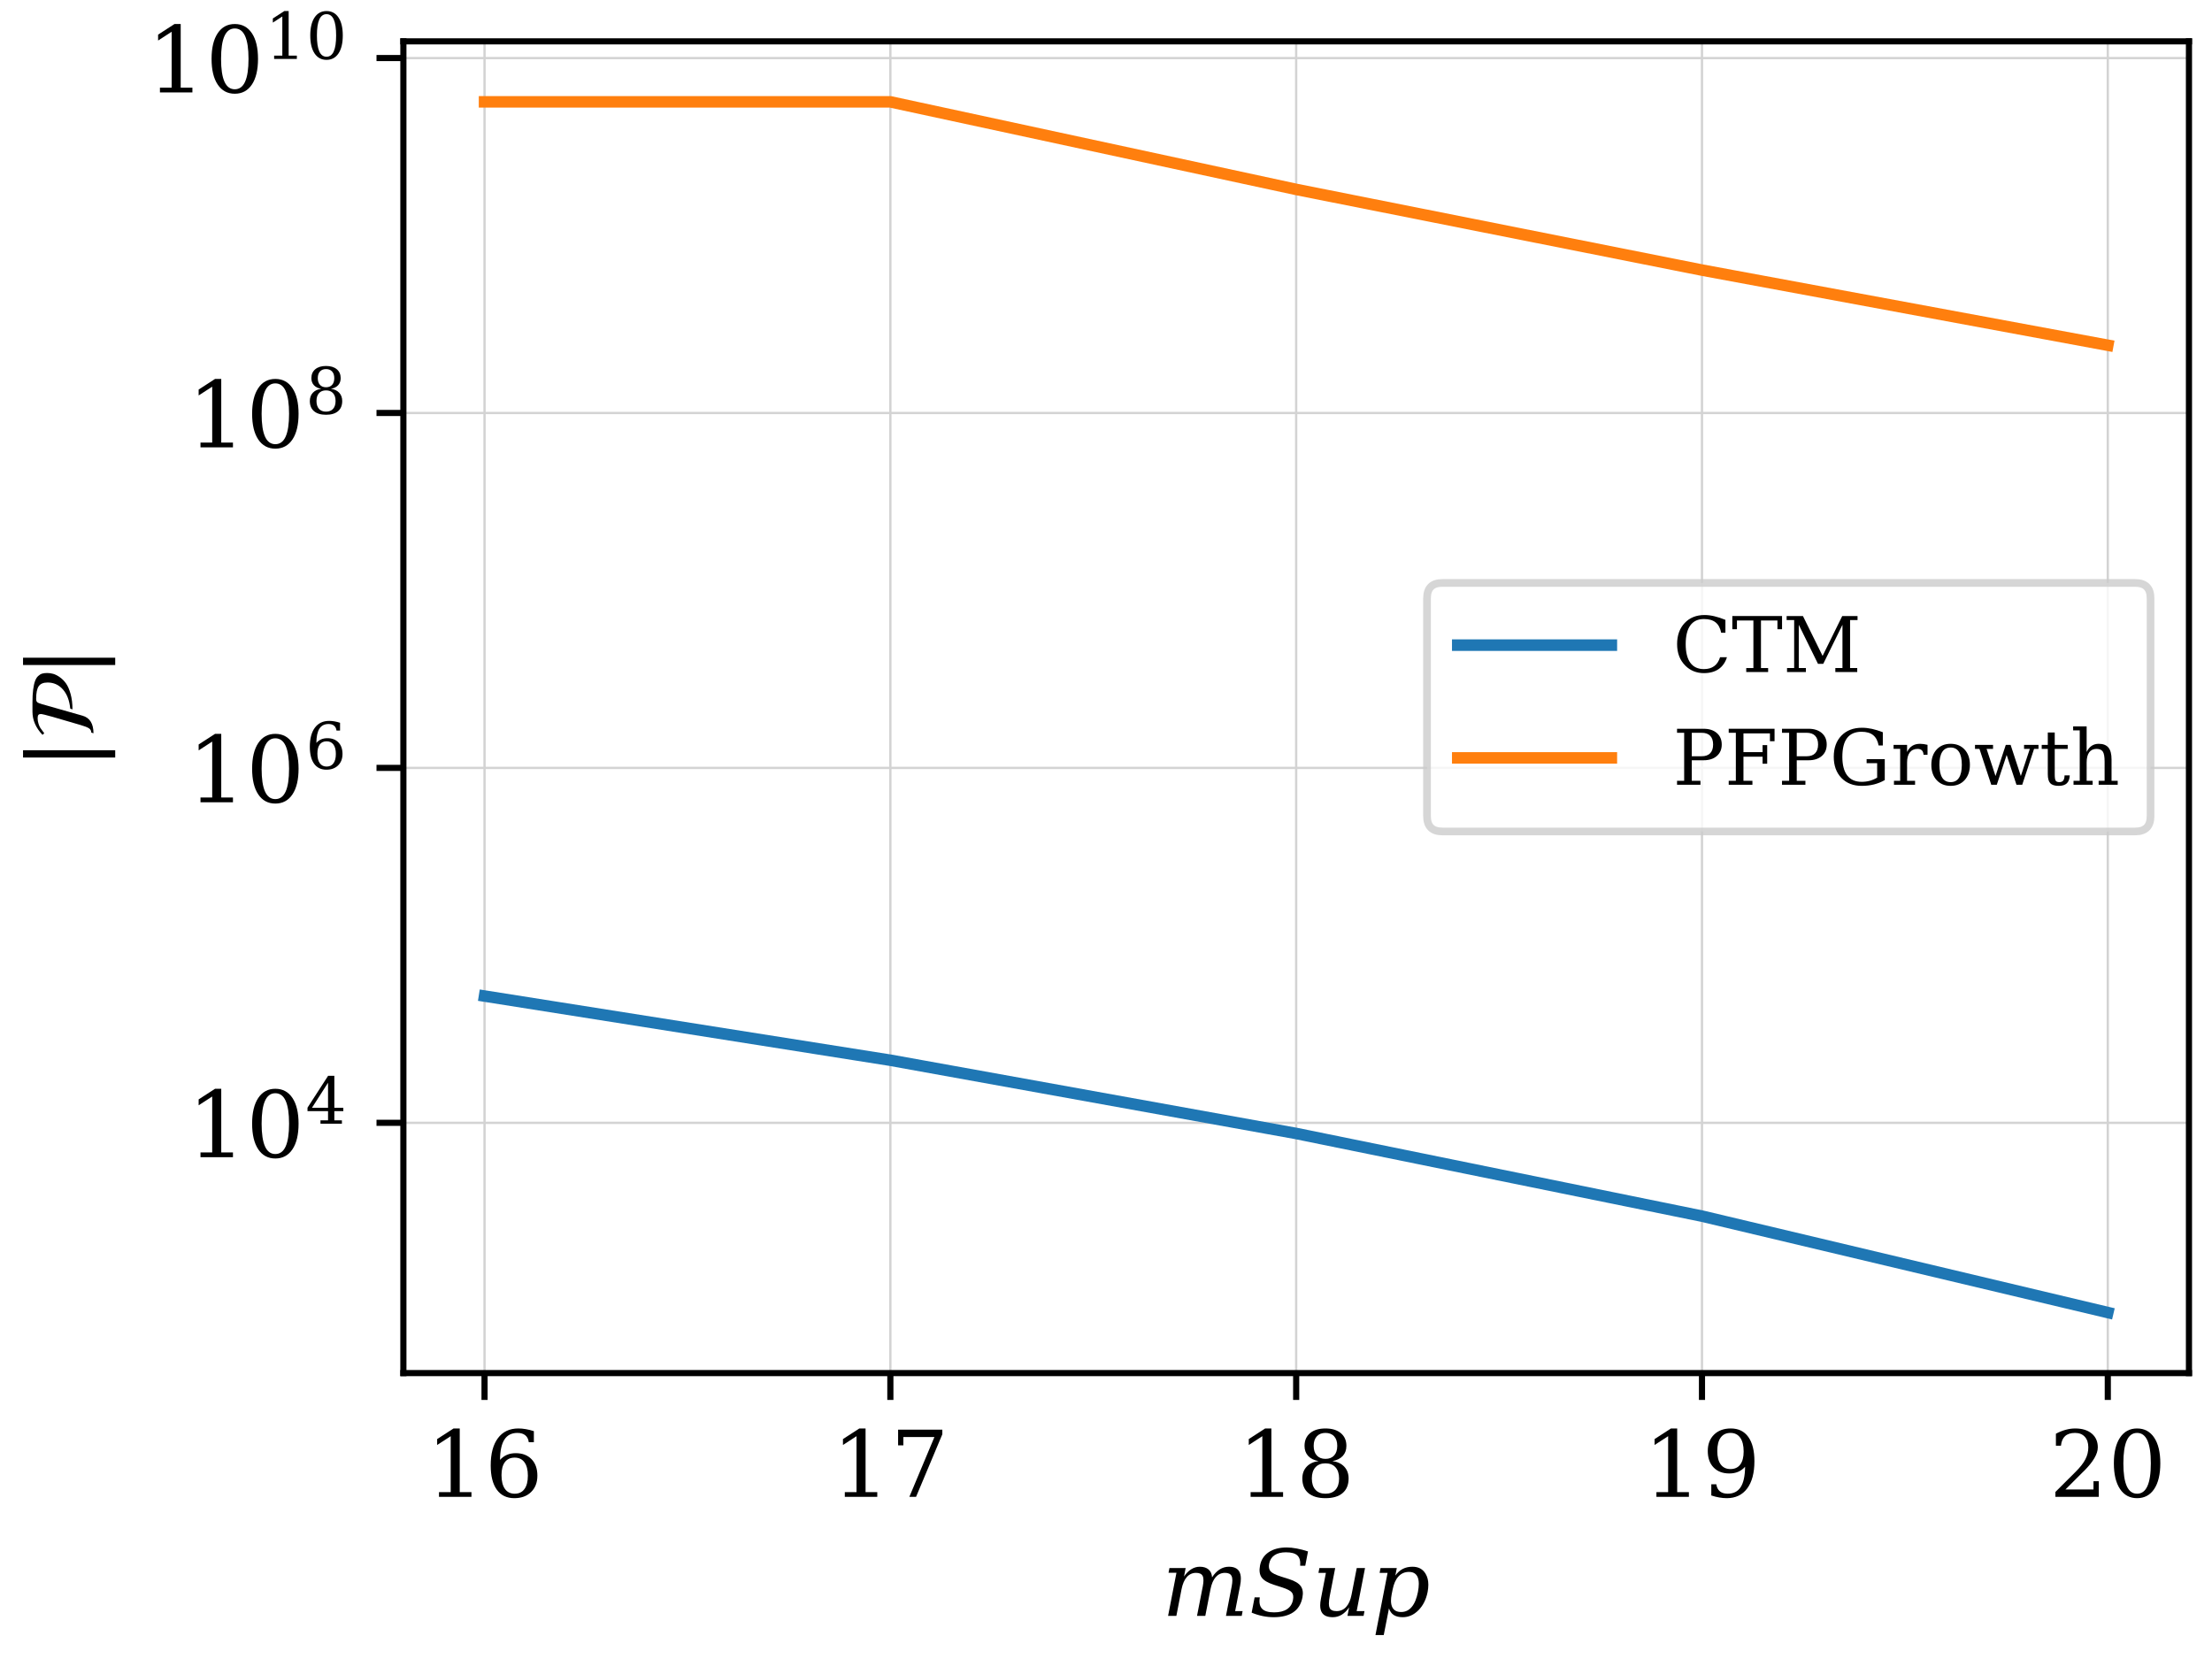 <?xml version="1.0" encoding="utf-8" standalone="no"?>
<!DOCTYPE svg PUBLIC "-//W3C//DTD SVG 1.1//EN"
  "http://www.w3.org/Graphics/SVG/1.1/DTD/svg11.dtd">
<!-- Created with matplotlib (https://matplotlib.org/) -->
<svg height="216pt" version="1.1" viewBox="0 0 288 216" width="288pt" xmlns="http://www.w3.org/2000/svg" xmlns:xlink="http://www.w3.org/1999/xlink">
 <defs>
  <style type="text/css">*{stroke-linecap:butt;stroke-linejoin:round;}</style>
 </defs>
 <g id="figure_1">
  <g id="patch_1">
   <path d="M 0 216 
L 288 216 
L 288 0 
L 0 0 
z
" style="fill:#ffffff;"/>
  </g>
  <g id="axes_1">
   <g id="patch_2">
    <path d="M 52.52 178.772 
L 285 178.772 
L 285 5.381 
L 52.52 5.381 
z
" style="fill:#ffffff;"/>
   </g>
   <g id="matplotlib.axis_1">
    <g id="xtick_1">
     <g id="line2d_1">
      <path clip-path="url(#p55ea761ba1)" d="M 63.087 178.772 
L 63.087 5.381 
" style="fill:none;stroke:#d3d3d3;stroke-linecap:square;stroke-width:0.3;"/>
     </g>
     <g id="line2d_2">
      <defs>
       <path d="M 0 0 
L 0 3.5 
" id="m7a15b5b8c0" style="stroke:#000000;stroke-width:0.8;"/>
      </defs>
      <g>
       <use style="stroke:#000000;stroke-width:0.8;" x="63.087" xlink:href="#m7a15b5b8c0" y="178.772"/>
      </g>
     </g>
     <g id="text_1">
      <!-- 16 -->
      <g transform="translate(55.452 194.89)scale(0.12 -0.12)">
       <defs>
        <path d="M 14.203 0 
L 14.203 5.172 
L 26.906 5.172 
L 26.906 65.828 
L 12.203 56.297 
L 12.203 62.703 
L 29.984 74.219 
L 36.719 74.219 
L 36.719 5.172 
L 49.422 5.172 
L 49.422 0 
z
" id="DejaVuSerif-49"/>
        <path d="M 32.719 3.422 
Q 39.594 3.422 43.297 8.469 
Q 47.016 13.531 47.016 23 
Q 47.016 32.469 43.297 37.516 
Q 39.594 42.578 32.719 42.578 
Q 25.734 42.578 22.062 37.688 
Q 18.406 32.812 18.406 23.578 
Q 18.406 13.875 22.109 8.641 
Q 25.828 3.422 32.719 3.422 
z
M 16.797 40.141 
Q 20.125 43.797 24.312 45.594 
Q 28.516 47.406 33.797 47.406 
Q 44.672 47.406 51 40.859 
Q 57.328 34.328 57.328 23 
Q 57.328 11.922 50.516 5.25 
Q 43.703 -1.422 32.328 -1.422 
Q 19.969 -1.422 13.328 7.781 
Q 6.688 17 6.688 34.078 
Q 6.688 53.219 14.547 63.719 
Q 22.406 74.219 36.719 74.219 
Q 40.578 74.219 44.828 73.484 
Q 49.078 72.75 53.516 71.297 
L 53.516 59.281 
L 48 59.281 
Q 47.406 64.203 44.234 66.797 
Q 41.062 69.391 35.688 69.391 
Q 26.219 69.391 21.578 62.203 
Q 16.938 55.031 16.797 40.141 
z
" id="DejaVuSerif-54"/>
       </defs>
       <use xlink:href="#DejaVuSerif-49"/>
       <use x="63.623" xlink:href="#DejaVuSerif-54"/>
      </g>
     </g>
    </g>
    <g id="xtick_2">
     <g id="line2d_3">
      <path clip-path="url(#p55ea761ba1)" d="M 115.924 178.772 
L 115.924 5.381 
" style="fill:none;stroke:#d3d3d3;stroke-linecap:square;stroke-width:0.3;"/>
     </g>
     <g id="line2d_4">
      <g>
       <use style="stroke:#000000;stroke-width:0.8;" x="115.924" xlink:href="#m7a15b5b8c0" y="178.772"/>
      </g>
     </g>
     <g id="text_2">
      <!-- 17 -->
      <g transform="translate(108.289 194.89)scale(0.12 -0.12)">
       <defs>
        <path d="M 56.391 67.922 
L 27.875 0 
L 20.609 0 
L 47.797 64.891 
L 14.109 64.891 
L 14.109 55.906 
L 8.406 55.906 
L 8.406 72.906 
L 56.391 72.906 
z
" id="DejaVuSerif-55"/>
       </defs>
       <use xlink:href="#DejaVuSerif-49"/>
       <use x="63.623" xlink:href="#DejaVuSerif-55"/>
      </g>
     </g>
    </g>
    <g id="xtick_3">
     <g id="line2d_5">
      <path clip-path="url(#p55ea761ba1)" d="M 168.76 178.772 
L 168.76 5.381 
" style="fill:none;stroke:#d3d3d3;stroke-linecap:square;stroke-width:0.3;"/>
     </g>
     <g id="line2d_6">
      <g>
       <use style="stroke:#000000;stroke-width:0.8;" x="168.76" xlink:href="#m7a15b5b8c0" y="178.772"/>
      </g>
     </g>
     <g id="text_3">
      <!-- 18 -->
      <g transform="translate(161.125 194.89)scale(0.12 -0.12)">
       <defs>
        <path d="M 46.578 19.922 
Q 46.578 27.734 42.688 32.047 
Q 38.812 36.375 31.781 36.375 
Q 24.75 36.375 20.875 32.047 
Q 17 27.734 17 19.922 
Q 17 12.062 20.875 7.734 
Q 24.75 3.422 31.781 3.422 
Q 38.812 3.422 42.688 7.734 
Q 46.578 12.062 46.578 19.922 
z
M 44.578 55.328 
Q 44.578 61.969 41.203 65.672 
Q 37.844 69.391 31.781 69.391 
Q 25.781 69.391 22.391 65.672 
Q 19 61.969 19 55.328 
Q 19 48.641 22.391 44.922 
Q 25.781 41.219 31.781 41.219 
Q 37.844 41.219 41.203 44.922 
Q 44.578 48.641 44.578 55.328 
z
M 39.312 38.812 
Q 47.609 37.703 52.25 32.688 
Q 56.891 27.688 56.891 19.922 
Q 56.891 9.672 50.391 4.125 
Q 43.891 -1.422 31.781 -1.422 
Q 19.734 -1.422 13.203 4.125 
Q 6.688 9.672 6.688 19.922 
Q 6.688 27.688 11.328 32.688 
Q 15.969 37.703 24.312 38.812 
Q 16.938 40.141 13 44.406 
Q 9.078 48.688 9.078 55.328 
Q 9.078 64.109 15.125 69.156 
Q 21.188 74.219 31.781 74.219 
Q 42.391 74.219 48.438 69.156 
Q 54.5 64.109 54.5 55.328 
Q 54.5 48.688 50.562 44.406 
Q 46.625 40.141 39.312 38.812 
z
" id="DejaVuSerif-56"/>
       </defs>
       <use xlink:href="#DejaVuSerif-49"/>
       <use x="63.623" xlink:href="#DejaVuSerif-56"/>
      </g>
     </g>
    </g>
    <g id="xtick_4">
     <g id="line2d_7">
      <path clip-path="url(#p55ea761ba1)" d="M 221.596 178.772 
L 221.596 5.381 
" style="fill:none;stroke:#d3d3d3;stroke-linecap:square;stroke-width:0.3;"/>
     </g>
     <g id="line2d_8">
      <g>
       <use style="stroke:#000000;stroke-width:0.8;" x="221.596" xlink:href="#m7a15b5b8c0" y="178.772"/>
      </g>
     </g>
     <g id="text_4">
      <!-- 19 -->
      <g transform="translate(213.961 194.89)scale(0.12 -0.12)">
       <defs>
        <path d="M 46.781 32.672 
Q 43.5 29 39.25 27.188 
Q 35.016 25.391 29.688 25.391 
Q 18.844 25.391 12.562 31.938 
Q 6.297 38.484 6.297 49.812 
Q 6.297 60.891 13.109 67.547 
Q 19.922 74.219 31.297 74.219 
Q 43.656 74.219 50.266 65.016 
Q 56.891 55.812 56.891 38.719 
Q 56.891 19.578 49.016 9.078 
Q 41.156 -1.422 26.906 -1.422 
Q 23.047 -1.422 18.797 -0.688 
Q 14.547 0.047 10.109 1.516 
L 10.109 13.625 
L 15.578 13.625 
Q 16.219 8.688 19.391 6.047 
Q 22.562 3.422 27.875 3.422 
Q 37.359 3.422 41.984 10.562 
Q 46.625 17.719 46.781 32.672 
z
M 30.906 69.391 
Q 23.969 69.391 20.281 64.328 
Q 16.609 59.281 16.609 49.812 
Q 16.609 40.328 20.281 35.25 
Q 23.969 30.172 30.906 30.172 
Q 37.844 30.172 41.531 35.078 
Q 45.219 39.984 45.219 49.219 
Q 45.219 58.938 41.5 64.156 
Q 37.797 69.391 30.906 69.391 
z
" id="DejaVuSerif-57"/>
       </defs>
       <use xlink:href="#DejaVuSerif-49"/>
       <use x="63.623" xlink:href="#DejaVuSerif-57"/>
      </g>
     </g>
    </g>
    <g id="xtick_5">
     <g id="line2d_9">
      <path clip-path="url(#p55ea761ba1)" d="M 274.433 178.772 
L 274.433 5.381 
" style="fill:none;stroke:#d3d3d3;stroke-linecap:square;stroke-width:0.3;"/>
     </g>
     <g id="line2d_10">
      <g>
       <use style="stroke:#000000;stroke-width:0.8;" x="274.433" xlink:href="#m7a15b5b8c0" y="178.772"/>
      </g>
     </g>
     <g id="text_5">
      <!-- 20 -->
      <g transform="translate(266.798 194.89)scale(0.12 -0.12)">
       <defs>
        <path d="M 12.797 55.516 
L 7.328 55.516 
L 7.328 68.5 
Q 12.547 71.297 17.844 72.75 
Q 23.141 74.219 28.219 74.219 
Q 39.594 74.219 46.188 68.703 
Q 52.781 63.188 52.781 53.719 
Q 52.781 43.016 37.844 28.125 
Q 36.672 27 36.078 26.422 
L 17.672 8.016 
L 48.094 8.016 
L 48.094 17 
L 53.812 17 
L 53.812 0 
L 6.781 0 
L 6.781 5.328 
L 28.906 27.391 
Q 36.234 34.719 39.359 40.844 
Q 42.484 46.969 42.484 53.719 
Q 42.484 61.078 38.641 65.234 
Q 34.812 69.391 28.078 69.391 
Q 21.094 69.391 17.281 65.922 
Q 13.484 62.453 12.797 55.516 
z
" id="DejaVuSerif-50"/>
        <path d="M 31.781 3.422 
Q 39.266 3.422 42.969 11.625 
Q 46.688 19.828 46.688 36.375 
Q 46.688 52.984 42.969 61.188 
Q 39.266 69.391 31.781 69.391 
Q 24.312 69.391 20.594 61.188 
Q 16.891 52.984 16.891 36.375 
Q 16.891 19.828 20.594 11.625 
Q 24.312 3.422 31.781 3.422 
z
M 31.781 -1.422 
Q 19.922 -1.422 13.25 8.531 
Q 6.594 18.5 6.594 36.375 
Q 6.594 54.297 13.25 64.25 
Q 19.922 74.219 31.781 74.219 
Q 43.703 74.219 50.344 64.25 
Q 56.984 54.297 56.984 36.375 
Q 56.984 18.5 50.344 8.531 
Q 43.703 -1.422 31.781 -1.422 
z
" id="DejaVuSerif-48"/>
       </defs>
       <use xlink:href="#DejaVuSerif-50"/>
       <use x="63.623" xlink:href="#DejaVuSerif-48"/>
      </g>
     </g>
    </g>
    <g id="text_6">
     <!-- $mSup$ -->
     <g transform="translate(151.24 210.48)scale(0.12 -0.12)">
      <defs>
       <path d="M 54.734 41.797 
Q 58.453 47.516 63.031 50.422 
Q 67.625 53.328 73 53.328 
Q 81.156 53.328 84.188 48.25 
Q 85.984 45.219 85.984 40.281 
Q 85.984 37.062 85.203 33.016 
L 79.781 5.172 
L 87.891 5.172 
L 86.922 0 
L 69.828 0 
L 76.031 31.984 
Q 76.766 35.797 76.766 38.531 
Q 76.766 41.547 75.875 43.312 
Q 74.219 46.688 68.797 46.688 
Q 62.797 46.688 58.766 42.141 
Q 54.734 37.594 53.031 28.906 
L 47.406 0 
L 38.422 0 
L 44.734 32.328 
Q 45.406 35.984 45.406 38.625 
Q 45.406 41.656 44.531 43.359 
Q 42.828 46.688 37.406 46.688 
Q 31.391 46.688 27.359 42.141 
Q 23.344 37.594 21.625 28.906 
L 16.016 0 
L 7.031 0 
L 16.109 46.781 
L 7.516 46.781 
L 8.5 51.906 
L 26.078 51.906 
L 24.312 42.672 
Q 27.781 47.859 32.172 50.594 
Q 36.578 53.328 41.453 53.328 
Q 47.516 53.328 50.969 50.312 
Q 54.438 47.312 54.734 41.797 
z
" id="DejaVuSerif-Italic-109"/>
       <path d="M 2.875 3.516 
L 6.109 20.125 
L 11.719 20.062 
Q 10.359 11.766 14.141 7.781 
Q 17.922 3.812 27.25 3.812 
Q 35.938 3.812 41.188 7.25 
Q 46.438 10.688 47.703 17.281 
Q 48.734 22.562 46.5 25.391 
Q 44.281 28.219 35.938 30.906 
L 26.906 33.797 
Q 17.047 36.969 13.703 41.703 
Q 10.359 46.438 11.969 54.688 
Q 13.766 63.969 21.359 69.094 
Q 28.953 74.219 40.875 74.219 
Q 45.953 74.219 51.781 73.109 
Q 57.625 72.016 64.016 69.922 
L 61.031 54.391 
L 55.516 54.391 
Q 56.156 62.109 52.516 65.547 
Q 48.875 69 40.047 69 
Q 32.328 69 27.688 65.844 
Q 23.047 62.703 21.875 56.688 
Q 20.844 51.469 23.281 48.484 
Q 25.734 45.516 35.016 42.578 
L 43.5 39.891 
Q 52.828 36.922 56.141 32.297 
Q 59.469 27.688 57.953 19.922 
Q 55.906 9.328 48.062 3.953 
Q 40.234 -1.422 26.812 -1.422 
Q 20.797 -1.422 14.812 -0.188 
Q 8.844 1.031 2.875 3.516 
z
" id="DejaVuSerif-Italic-83"/>
       <path d="M 48.391 51.906 
L 57.375 51.906 
L 48.297 5.172 
L 56.781 5.172 
L 55.812 0 
L 38.328 0 
L 40.094 9.188 
Q 36.578 4 32.109 1.281 
Q 27.641 -1.422 22.406 -1.422 
Q 13.766 -1.422 10.641 3.516 
Q 8.734 6.453 8.734 11.469 
Q 8.734 14.75 9.578 18.891 
L 14.938 46.688 
L 6.844 46.688 
L 7.859 51.906 
L 25 51.906 
L 19.141 21.688 
Q 18.172 16.656 18.172 13.328 
Q 18.172 10.359 18.953 8.688 
Q 20.562 5.172 26.516 5.172 
Q 32.766 5.172 36.938 9.766 
Q 41.109 14.359 42.781 23.094 
z
" id="DejaVuSerif-Italic-117"/>
       <path d="M 22.906 28.516 
L 21.875 23.391 
Q 21.141 19.531 21.141 16.453 
Q 21.141 12.016 22.703 9.078 
Q 25.344 4.203 32.172 4.203 
Q 39.062 4.203 43.672 9.719 
Q 48.297 15.234 50.391 25.984 
Q 51.312 30.906 51.312 34.766 
Q 51.312 39.266 50 42.234 
Q 47.516 47.703 40.625 47.703 
Q 33.797 47.703 29.25 42.766 
Q 24.703 37.844 22.906 28.516 
z
M 17.438 46.688 
L 8.797 46.688 
L 9.812 51.906 
L 27.438 51.906 
L 25.875 43.797 
Q 29.438 48.688 33.984 51 
Q 38.531 53.328 44.531 53.328 
Q 54.109 53.328 58.641 45.75 
Q 61.672 40.766 61.672 33.797 
Q 61.672 30.125 60.891 25.984 
Q 58.5 13.766 50.969 6.172 
Q 43.453 -1.422 33.891 -1.422 
Q 27.875 -1.422 24.234 0.891 
Q 20.609 3.219 18.953 8.109 
L 13.281 -20.797 
L 4.297 -20.797 
z
" id="DejaVuSerif-Italic-112"/>
      </defs>
      <use transform="translate(0 0.781)" xlink:href="#DejaVuSerif-Italic-109"/>
      <use transform="translate(94.824 0.781)" xlink:href="#DejaVuSerif-Italic-83"/>
      <use transform="translate(163.33 0.781)" xlink:href="#DejaVuSerif-Italic-117"/>
      <use transform="translate(227.734 0.781)" xlink:href="#DejaVuSerif-Italic-112"/>
     </g>
    </g>
   </g>
   <g id="matplotlib.axis_2">
    <g id="ytick_1">
     <g id="line2d_11">
      <path clip-path="url(#p55ea761ba1)" d="M 52.52 146.19 
L 285 146.19 
" style="fill:none;stroke:#d3d3d3;stroke-linecap:square;stroke-width:0.3;"/>
     </g>
     <g id="line2d_12">
      <defs>
       <path d="M 0 0 
L -3.5 0 
" id="m7aa05989f6" style="stroke:#000000;stroke-width:0.8;"/>
      </defs>
      <g>
       <use style="stroke:#000000;stroke-width:0.8;" x="52.52" xlink:href="#m7aa05989f6" y="146.19"/>
      </g>
     </g>
     <g id="text_7">
      <!-- $\mathdefault{10^{4}}$ -->
      <g transform="translate(24.4 150.749)scale(0.12 -0.12)">
       <defs>
        <path d="M 34.906 24.703 
L 34.906 63.484 
L 10.016 24.703 
z
M 56.391 0 
L 23.188 0 
L 23.188 5.172 
L 34.906 5.172 
L 34.906 19.484 
L 3.078 19.484 
L 3.078 24.812 
L 35.016 74.219 
L 44.672 74.219 
L 44.672 24.703 
L 58.594 24.703 
L 58.594 19.484 
L 44.672 19.484 
L 44.672 5.172 
L 56.391 5.172 
z
" id="DejaVuSerif-52"/>
       </defs>
       <use transform="translate(0 0.713)" xlink:href="#DejaVuSerif-49"/>
       <use transform="translate(63.623 0.713)" xlink:href="#DejaVuSerif-48"/>
       <use transform="translate(128.154 37.047)scale(0.7)" xlink:href="#DejaVuSerif-52"/>
      </g>
     </g>
    </g>
    <g id="ytick_2">
     <g id="line2d_13">
      <path clip-path="url(#p55ea761ba1)" d="M 52.52 99.98 
L 285 99.98 
" style="fill:none;stroke:#d3d3d3;stroke-linecap:square;stroke-width:0.3;"/>
     </g>
     <g id="line2d_14">
      <g>
       <use style="stroke:#000000;stroke-width:0.8;" x="52.52" xlink:href="#m7aa05989f6" y="99.98"/>
      </g>
     </g>
     <g id="text_8">
      <!-- $\mathdefault{10^{6}}$ -->
      <g transform="translate(24.4 104.539)scale(0.12 -0.12)">
       <use transform="translate(0 0.713)" xlink:href="#DejaVuSerif-49"/>
       <use transform="translate(63.623 0.713)" xlink:href="#DejaVuSerif-48"/>
       <use transform="translate(128.154 37.047)scale(0.7)" xlink:href="#DejaVuSerif-54"/>
      </g>
     </g>
    </g>
    <g id="ytick_3">
     <g id="line2d_15">
      <path clip-path="url(#p55ea761ba1)" d="M 52.52 53.77 
L 285 53.77 
" style="fill:none;stroke:#d3d3d3;stroke-linecap:square;stroke-width:0.3;"/>
     </g>
     <g id="line2d_16">
      <g>
       <use style="stroke:#000000;stroke-width:0.8;" x="52.52" xlink:href="#m7aa05989f6" y="53.77"/>
      </g>
     </g>
     <g id="text_9">
      <!-- $\mathdefault{10^{8}}$ -->
      <g transform="translate(24.4 58.329)scale(0.12 -0.12)">
       <use transform="translate(0 0.713)" xlink:href="#DejaVuSerif-49"/>
       <use transform="translate(63.623 0.713)" xlink:href="#DejaVuSerif-48"/>
       <use transform="translate(128.154 37.047)scale(0.7)" xlink:href="#DejaVuSerif-56"/>
      </g>
     </g>
    </g>
    <g id="ytick_4">
     <g id="line2d_17">
      <path clip-path="url(#p55ea761ba1)" d="M 52.52 7.56 
L 285 7.56 
" style="fill:none;stroke:#d3d3d3;stroke-linecap:square;stroke-width:0.3;"/>
     </g>
     <g id="line2d_18">
      <g>
       <use style="stroke:#000000;stroke-width:0.8;" x="52.52" xlink:href="#m7aa05989f6" y="7.56"/>
      </g>
     </g>
     <g id="text_10">
      <!-- $\mathdefault{10^{10}}$ -->
      <g transform="translate(19.12 12.119)scale(0.12 -0.12)">
       <use transform="translate(0 0.713)" xlink:href="#DejaVuSerif-49"/>
       <use transform="translate(63.623 0.713)" xlink:href="#DejaVuSerif-48"/>
       <use transform="translate(128.154 37.047)scale(0.7)" xlink:href="#DejaVuSerif-49"/>
       <use transform="translate(172.691 37.047)scale(0.7)" xlink:href="#DejaVuSerif-48"/>
      </g>
     </g>
    </g>
    <g id="text_11">
     <!-- $|\mathcal{P}|$ -->
     <g transform="translate(12.24 100.176)rotate(-90)scale(0.12 -0.12)">
      <defs>
       <path d="M 20.797 76.422 
L 20.797 -23.578 
L 12.891 -23.578 
L 12.891 76.422 
z
" id="DejaVuSerif-124"/>
       <path d="M 29 66.203 
L 38.906 66.203 
Q 47.094 66.203 52.891 65.453 
Q 58.703 64.703 62.203 63.391 
Q 65.703 62.094 67.641 60 
Q 69.594 57.906 70.25 55.656 
Q 70.906 53.406 70.906 50.203 
Q 70.906 47 70 43.75 
Q 69.094 40.5 66.391 36.594 
Q 63.703 32.703 59.5 29.75 
Q 55.297 26.797 48.047 24.797 
Q 40.797 22.797 31.406 22.797 
L 32.297 25.203 
Q 45.5 26.5 53.047 33.141 
Q 60.594 39.797 60.594 49.797 
Q 60.594 56.594 56.594 59.391 
Q 52.594 62.203 42.797 62.203 
Q 40.297 62.203 39.25 61 
Q 38.203 59.797 37.203 56.203 
L 24.594 11.906 
Q 21.203 0 5.5 0 
L 6.297 2.406 
Q 9.297 2.406 10.938 4.953 
Q 12.594 7.5 14.5 14.094 
L 23.406 44.594 
Q 26.406 55.203 26.406 57.203 
Q 26.406 58.906 25.406 59.75 
Q 24.406 60.594 21.797 60.594 
Q 18.797 60.594 15.891 59.641 
Q 13 58.703 11.547 57.797 
Q 10.094 56.906 7.938 55.203 
Q 5.797 53.5 5.594 53.406 
L 3.797 55.297 
Q 15.203 66.203 29 66.203 
z
" id="STIXNonUnicode-Italic-57916"/>
      </defs>
      <use transform="translate(0 0.578)" xlink:href="#DejaVuSerif-124"/>
      <use transform="translate(33.691 0.578)" xlink:href="#STIXNonUnicode-Italic-57916"/>
      <use transform="translate(100.391 0.578)" xlink:href="#DejaVuSerif-124"/>
     </g>
    </g>
   </g>
   <g id="line2d_19">
    <path clip-path="url(#p55ea761ba1)" d="M 274.433 170.891 
L 221.596 158.339 
L 168.76 147.577 
L 115.924 138.04 
L 63.087 129.685 
" style="fill:none;stroke:#1f77b4;stroke-linecap:square;stroke-width:1.5;"/>
   </g>
   <g id="line2d_20">
    <path clip-path="url(#p55ea761ba1)" d="M 274.433 44.951 
L 221.596 35.166 
L 168.76 24.66 
L 115.924 13.262 
L 63.087 13.262 
" style="fill:none;stroke:#ff7f0e;stroke-linecap:square;stroke-width:1.5;"/>
   </g>
   <g id="patch_3">
    <path d="M 52.52 178.772 
L 52.52 5.381 
" style="fill:none;stroke:#000000;stroke-linecap:square;stroke-linejoin:miter;stroke-width:0.8;"/>
   </g>
   <g id="patch_4">
    <path d="M 285 178.772 
L 285 5.381 
" style="fill:none;stroke:#000000;stroke-linecap:square;stroke-linejoin:miter;stroke-width:0.8;"/>
   </g>
   <g id="patch_5">
    <path d="M 52.52 178.772 
L 285 178.772 
" style="fill:none;stroke:#000000;stroke-linecap:square;stroke-linejoin:miter;stroke-width:0.8;"/>
   </g>
   <g id="patch_6">
    <path d="M 52.52 5.381 
L 285 5.381 
" style="fill:none;stroke:#000000;stroke-linecap:square;stroke-linejoin:miter;stroke-width:0.8;"/>
   </g>
   <g id="legend_1">
    <g id="patch_7">
     <path d="M 187.797 108.255 
L 278 108.255 
Q 280 108.255 280 106.255 
L 280 77.898 
Q 280 75.898 278 75.898 
L 187.797 75.898 
Q 185.797 75.898 185.797 77.898 
L 185.797 106.255 
Q 185.797 108.255 187.797 108.255 
z
" style="fill:#ffffff;opacity:0.8;stroke:#cccccc;stroke-linejoin:miter;"/>
    </g>
    <g id="line2d_21">
     <path d="M 189.797 83.997 
L 209.797 83.997 
" style="fill:none;stroke:#1f77b4;stroke-linecap:square;stroke-width:1.5;"/>
    </g>
    <g id="line2d_22"/>
    <g id="text_12">
     <!-- CTM -->
     <g transform="translate(217.797 87.497)scale(0.1 -0.1)">
      <defs>
       <path d="M 70.516 19.281 
Q 67.281 9.078 59.688 3.828 
Q 52.094 -1.422 40.484 -1.422 
Q 33.344 -1.422 27.234 1.016 
Q 21.141 3.469 16.406 8.203 
Q 10.938 13.672 8.266 20.625 
Q 5.609 27.594 5.609 36.375 
Q 5.609 53.375 15.422 63.797 
Q 25.25 74.219 41.312 74.219 
Q 47.266 74.219 54 72.656 
Q 60.75 71.094 68.5 67.922 
L 68.5 51.125 
L 62.984 51.125 
Q 61.188 60.297 55.734 64.641 
Q 50.297 69 40.484 69 
Q 28.812 69 22.797 60.719 
Q 16.797 52.438 16.797 36.375 
Q 16.797 20.359 22.797 12.078 
Q 28.812 3.812 40.484 3.812 
Q 48.641 3.812 53.906 7.688 
Q 59.188 11.578 61.531 19.281 
z
" id="DejaVuSerif-67"/>
       <path d="M 19.094 0 
L 19.094 5.172 
L 28.422 5.172 
L 28.422 67.094 
L 6.984 67.094 
L 6.984 55.719 
L 0.984 55.719 
L 0.984 72.906 
L 65.719 72.906 
L 65.719 55.719 
L 59.719 55.719 
L 59.719 67.094 
L 38.281 67.094 
L 38.281 5.172 
L 47.609 5.172 
L 47.609 0 
z
" id="DejaVuSerif-84"/>
       <path d="M 5.516 0 
L 5.516 5.172 
L 14.797 5.172 
L 14.797 67.672 
L 4.984 67.672 
L 4.984 72.906 
L 26.219 72.906 
L 51.812 21 
L 77.391 72.906 
L 97.312 72.906 
L 97.312 67.672 
L 87.594 67.672 
L 87.594 5.172 
L 96.922 5.172 
L 96.922 0 
L 68.406 0 
L 68.406 5.172 
L 77.688 5.172 
L 77.688 61.531 
L 52.688 10.688 
L 45.797 10.688 
L 20.797 61.531 
L 20.797 5.172 
L 30.078 5.172 
L 30.078 0 
z
" id="DejaVuSerif-77"/>
      </defs>
      <use xlink:href="#DejaVuSerif-67"/>
      <use x="76.514" xlink:href="#DejaVuSerif-84"/>
      <use x="143.213" xlink:href="#DejaVuSerif-77"/>
     </g>
    </g>
    <g id="line2d_23">
     <path d="M 189.797 98.675 
L 209.797 98.675 
" style="fill:none;stroke:#ff7f0e;stroke-linecap:square;stroke-width:1.5;"/>
    </g>
    <g id="line2d_24"/>
    <g id="text_13">
     <!-- PFPGrowth -->
     <g transform="translate(217.797 102.175)scale(0.1 -0.1)">
      <defs>
       <path d="M 24.703 37.109 
L 37.594 37.109 
Q 44.875 37.109 48.672 41.031 
Q 52.484 44.969 52.484 52.391 
Q 52.484 59.859 48.672 63.766 
Q 44.875 67.672 37.594 67.672 
L 24.703 67.672 
z
M 5.516 0 
L 5.516 5.172 
L 14.797 5.172 
L 14.797 67.672 
L 5.516 67.672 
L 5.516 72.906 
L 39.984 72.906 
Q 50.922 72.906 57.312 67.359 
Q 63.719 61.812 63.719 52.391 
Q 63.719 43.016 57.312 37.453 
Q 50.922 31.891 39.984 31.891 
L 24.703 31.891 
L 24.703 5.172 
L 35.984 5.172 
L 35.984 0 
z
" id="DejaVuSerif-80"/>
       <path d="M 5.516 0 
L 5.516 5.172 
L 14.797 5.172 
L 14.797 67.672 
L 5.516 67.672 
L 5.516 72.906 
L 65.188 72.906 
L 65.188 56.688 
L 59.188 56.688 
L 59.188 66.891 
L 24.703 66.891 
L 24.703 42.484 
L 49.609 42.484 
L 49.609 51.609 
L 55.609 51.609 
L 55.609 27.391 
L 49.609 27.391 
L 49.609 36.531 
L 24.703 36.531 
L 24.703 5.172 
L 36.375 5.172 
L 36.375 0 
z
" id="DejaVuSerif-70"/>
       <path d="M 64.016 51.125 
Q 62.312 60.25 56.891 64.625 
Q 51.469 69 41.797 69 
Q 29.203 69 23 60.891 
Q 16.797 52.781 16.797 36.375 
Q 16.797 20.312 23.188 12.062 
Q 29.594 3.812 42 3.812 
Q 47.516 3.812 52.531 5.172 
Q 57.562 6.547 62.109 9.281 
L 62.109 28.078 
L 48.391 28.078 
L 48.391 33.297 
L 72.016 33.297 
L 72.016 6.109 
Q 65.531 2.344 58.031 0.453 
Q 50.531 -1.422 42 -1.422 
Q 25.484 -1.422 15.547 8.906 
Q 5.609 19.234 5.609 36.375 
Q 5.609 53.656 15.562 63.938 
Q 25.531 74.219 42.391 74.219 
Q 48.641 74.219 55.297 72.781 
Q 61.969 71.344 69.484 68.406 
L 69.484 51.125 
z
" id="DejaVuSerif-71"/>
       <path d="M 47.797 52 
L 47.797 39.016 
L 42.625 39.016 
Q 42.391 42.875 40.484 44.781 
Q 38.578 46.688 34.906 46.688 
Q 28.266 46.688 24.719 42.094 
Q 21.188 37.5 21.188 28.906 
L 21.188 5.172 
L 31.594 5.172 
L 31.594 0 
L 4.109 0 
L 4.109 5.172 
L 12.203 5.172 
L 12.203 46.781 
L 3.609 46.781 
L 3.609 51.906 
L 21.188 51.906 
L 21.188 42.672 
Q 23.828 48.094 27.969 50.703 
Q 32.125 53.328 38.094 53.328 
Q 40.281 53.328 42.703 52.984 
Q 45.125 52.641 47.797 52 
z
" id="DejaVuSerif-114"/>
       <path d="M 30.078 3.422 
Q 37.312 3.422 40.984 9.125 
Q 44.672 14.844 44.672 25.984 
Q 44.672 37.109 40.984 42.797 
Q 37.312 48.484 30.078 48.484 
Q 22.859 48.484 19.172 42.797 
Q 15.484 37.109 15.484 25.984 
Q 15.484 14.844 19.188 9.125 
Q 22.906 3.422 30.078 3.422 
z
M 30.078 -1.422 
Q 18.75 -1.422 11.859 6.078 
Q 4.984 13.578 4.984 25.984 
Q 4.984 38.375 11.844 45.844 
Q 18.703 53.328 30.078 53.328 
Q 41.453 53.328 48.312 45.844 
Q 55.172 38.375 55.172 25.984 
Q 55.172 13.578 48.312 6.078 
Q 41.453 -1.422 30.078 -1.422 
z
" id="DejaVuSerif-111"/>
       <path d="M 48 51.906 
L 61.281 11.375 
L 73 46.688 
L 65.484 46.688 
L 65.484 51.906 
L 84.281 51.906 
L 84.281 46.688 
L 78.516 46.688 
L 63.094 0 
L 55.609 0 
L 42.828 38.812 
L 29.984 0 
L 22.797 0 
L 7.422 46.688 
L 1.609 46.688 
L 1.609 51.906 
L 25.094 51.906 
L 25.094 46.688 
L 16.703 46.688 
L 28.328 11.375 
L 41.703 51.906 
z
" id="DejaVuSerif-119"/>
       <path d="M 10.797 46.688 
L 2.875 46.688 
L 2.875 51.906 
L 10.797 51.906 
L 10.797 68.016 
L 19.828 68.016 
L 19.828 51.906 
L 36.719 51.906 
L 36.719 46.688 
L 19.828 46.688 
L 19.828 13.719 
Q 19.828 7.125 21.094 5.266 
Q 22.359 3.422 25.781 3.422 
Q 29.297 3.422 30.906 5.484 
Q 32.516 7.562 32.625 12.203 
L 39.406 12.203 
Q 39.016 5.125 35.547 1.844 
Q 32.078 -1.422 25 -1.422 
Q 17.234 -1.422 14.016 2.016 
Q 10.797 5.469 10.797 13.719 
z
" id="DejaVuSerif-116"/>
       <path d="M 4.109 0 
L 4.109 5.172 
L 12.203 5.172 
L 12.203 70.797 
L 3.609 70.797 
L 3.609 75.984 
L 21.188 75.984 
L 21.188 42.672 
Q 23.688 47.953 27.656 50.641 
Q 31.641 53.328 36.922 53.328 
Q 45.516 53.328 49.562 48.391 
Q 53.609 43.453 53.609 33.016 
L 53.609 5.172 
L 61.625 5.172 
L 61.625 0 
L 36.812 0 
L 36.812 5.172 
L 44.578 5.172 
L 44.578 30.172 
Q 44.578 39.703 42.25 43.188 
Q 39.938 46.688 33.984 46.688 
Q 27.734 46.688 24.453 42.141 
Q 21.188 37.594 21.188 28.906 
L 21.188 5.172 
L 29 5.172 
L 29 0 
z
" id="DejaVuSerif-104"/>
      </defs>
      <use xlink:href="#DejaVuSerif-80"/>
      <use x="67.285" xlink:href="#DejaVuSerif-70"/>
      <use x="136.67" xlink:href="#DejaVuSerif-80"/>
      <use x="203.955" xlink:href="#DejaVuSerif-71"/>
      <use x="283.838" xlink:href="#DejaVuSerif-114"/>
      <use x="331.641" xlink:href="#DejaVuSerif-111"/>
      <use x="391.846" xlink:href="#DejaVuSerif-119"/>
      <use x="477.441" xlink:href="#DejaVuSerif-116"/>
      <use x="517.627" xlink:href="#DejaVuSerif-104"/>
     </g>
    </g>
   </g>
  </g>
 </g>
 <defs>
  <clipPath id="p55ea761ba1">
   <rect height="173.392" width="232.48" x="52.52" y="5.381"/>
  </clipPath>
 </defs>
</svg>
